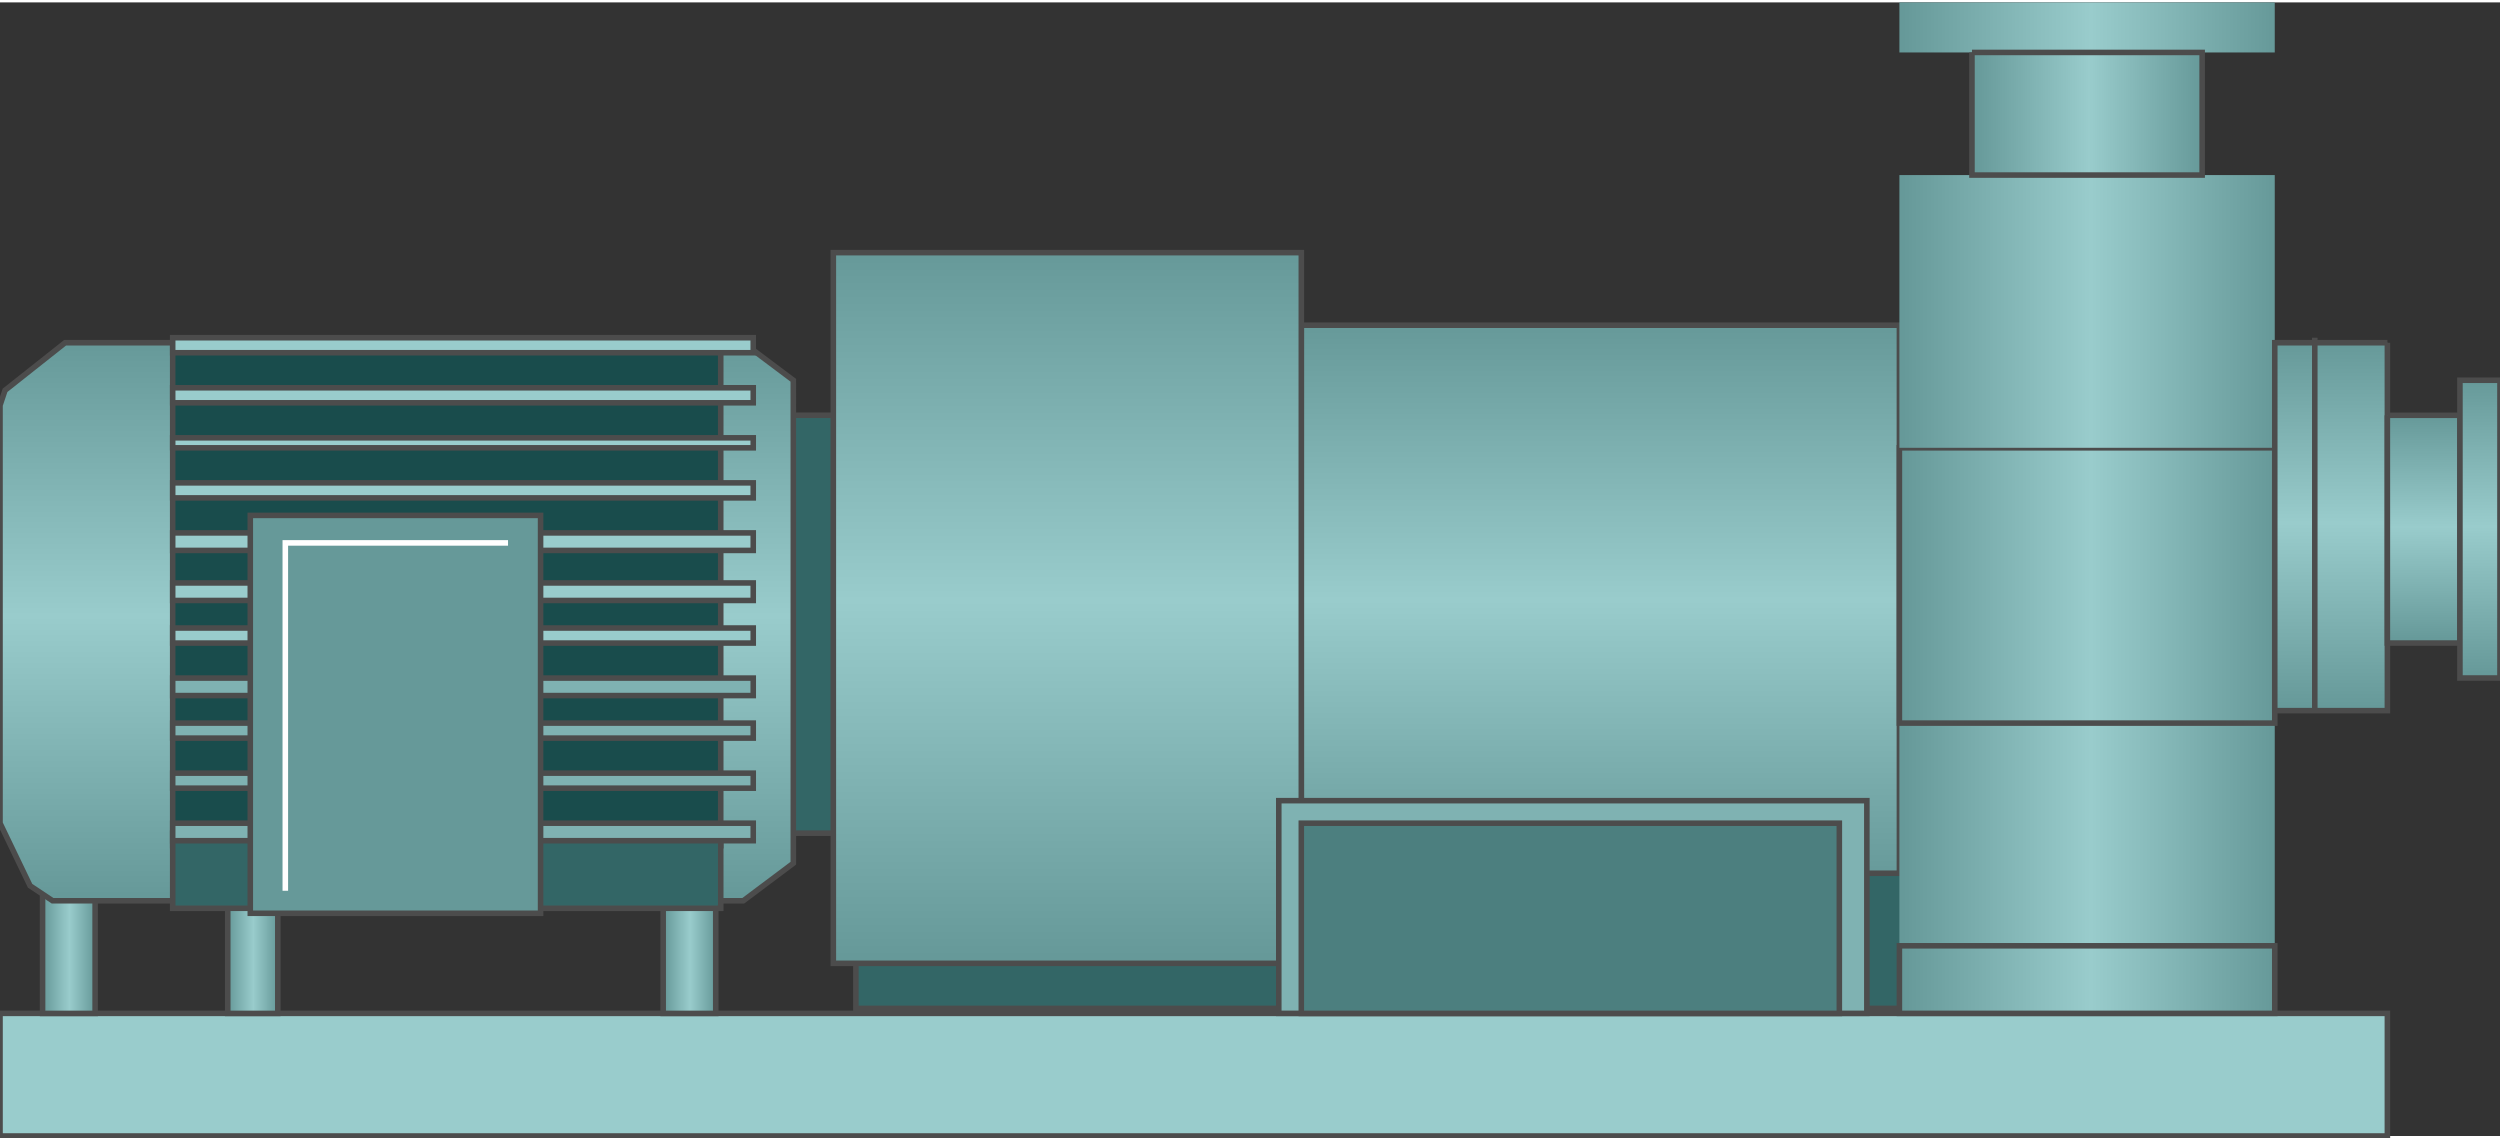 <!DOCTYPE svg PUBLIC "-//W3C//DTD SVG 1.1//EN" "http://www.w3.org/Graphics/SVG/1.1/DTD/svg11.dtd"><svg version="1.1" xmlns="http://www.w3.org/2000/svg" xmlns:xlink="http://www.w3.org/1999/xlink" width="112px" height="51px" viewBox="0 0 112.5 51.012" enable-background="new 0 0 112.5 51.012" xml:space="preserve">
<rect x="0" y="0" width="112.5" height="51.012" fill="#333333" stroke="none"/>
<g id="Group_Rotor_Support">
	<path fill="#99CCCC" stroke="#4C4C4C" stroke-width="0.25" d="M0.001,45.494h107.431v5.518H0.001V45.494z" />
	
		<linearGradient id="SVGID_1_" gradientUnits="userSpaceOnUse" x1="1.916" y1="8.276" x2="4.281" y2="8.276" gradientTransform="matrix(1 0 0 -1 0 51.012)">
		<stop offset="0.01" style="stop-color:#669999" />
		<stop offset="0.51" style="stop-color:#99CCCC" />
		<stop offset="1" style="stop-color:#669999" />
	</linearGradient>
	<path fill="url(#SVGID_1_)" stroke="#4C4C4C" stroke-width="0.25" d="M1.916,39.977h2.365v5.519H1.916V39.977z" />
	
		<linearGradient id="SVGID_2_" gradientUnits="userSpaceOnUse" x1="10.249" y1="8.276" x2="12.501" y2="8.276" gradientTransform="matrix(1 0 0 -1 0 51.012)">
		<stop offset="0.01" style="stop-color:#669999" />
		<stop offset="0.51" style="stop-color:#99CCCC" />
		<stop offset="1" style="stop-color:#669999" />
	</linearGradient>
	<path fill="url(#SVGID_2_)" stroke="#4C4C4C" stroke-width="0.25" d="M10.249,39.977h2.252v5.519h-2.252V39.977z" />
	
		<linearGradient id="SVGID_3_" gradientUnits="userSpaceOnUse" x1="29.843" y1="8.276" x2="32.208" y2="8.276" gradientTransform="matrix(1 0 0 -1 0 51.012)">
		<stop offset="0.01" style="stop-color:#669999" />
		<stop offset="0.51" style="stop-color:#99CCCC" />
		<stop offset="1" style="stop-color:#669999" />
	</linearGradient>
	<path fill="url(#SVGID_3_)" stroke="#4C4C4C" stroke-width="0.25" d="M29.843,39.977h2.365v5.519h-2.365V39.977z" />
</g>
<g id="Group_Suction_Motor_Chamber">
	<path fill="#336666" stroke="#4C4C4C" stroke-width="0.25" d="M35.249,18.58h2.703v18.806h-2.703V18.58z" />
	
		<linearGradient id="SVGID_4_" gradientUnits="userSpaceOnUse" x1="17.85" y1="10.585" x2="17.85" y2="35.698" gradientTransform="matrix(1 0 0 -1 0 51.012)">
		<stop offset="0.01" style="stop-color:#669999" />
		<stop offset="0.51" style="stop-color:#99CCCC" />
		<stop offset="1" style="stop-color:#669999" />
	</linearGradient>
	<path fill="url(#SVGID_4_)" stroke="#4C4C4C" stroke-width="0.25" d="M2.93,40.427h30.517l2.252-1.689V17.004l-2.252-1.689h-0.451   h-0.563H2.93l-2.703,2.141L0.001,18.13v0.676v0.676v17.454l1.352,2.815l1.014,0.676H2.93" />
</g>
<g id="Group_HeatSink_Shade">
	<path fill="#194C4C" stroke="#4C4C4C" stroke-width="0.25" d="M7.771,15.54h24.662v22.409H7.771V15.54z" />
	<path fill="#336666" stroke="#4C4C4C" stroke-width="0.25" d="M7.771,37.386h24.662v3.379H7.771V37.386z" />
</g>
<g id="Group_HeatSink">
	<path fill="#7FB2B2" stroke="#4C4C4C" stroke-width="0.25" d="M7.771,34.684h26.125v0.676H7.771V34.684z" />
	<path fill="#7FB2B2" stroke="#4C4C4C" stroke-width="0.25" d="M7.771,32.432h26.125v0.675H7.771V32.432z" />
	<path fill="#7FB2B2" stroke="#4C4C4C" stroke-width="0.25" d="M7.771,30.406h26.125v0.787H7.771V30.406z" />
	<path fill="#99CCCC" stroke="#4C4C4C" stroke-width="0.25" d="M7.771,28.153h26.125v0.677H7.771V28.153z" />
	<path fill="#99CCCC" stroke="#4C4C4C" stroke-width="0.25" d="M7.771,26.125h26.125v0.788H7.771V26.125z" />
	<path fill="#99CCCC" stroke="#4C4C4C" stroke-width="0.25" d="M7.771,23.873h26.125v0.788H7.771V23.873z" />
	<path fill="#99CCCC" stroke="#4C4C4C" stroke-width="0.25" d="M7.771,21.621h26.125v0.676H7.771V21.621z" />
	<path fill="#99CCCC" stroke="#4C4C4C" stroke-width="0.25" d="M7.771,19.594h26.125v0.45H7.771V19.594z" />
	<path fill="#99CCCC" stroke="#4C4C4C" stroke-width="0.25" d="M7.771,17.342h26.125v0.676H7.771V17.342z" />
	<path fill="#99CCCC" stroke="#4C4C4C" stroke-width="0.25" d="M7.771,15.09h26.125v0.675H7.771V15.09z" />
	<path fill="#7FB2B2" stroke="#4C4C4C" stroke-width="0.25" d="M7.771,36.936h26.125v0.788H7.771V36.936z" />
</g>
<g id="Group_Indicator">
	<path fill="#669999" stroke="#4C4C4C" stroke-width="0.25" d="M11.263,40.99h13.063V23.085H11.263V40.99z" />
	<path fill="none" stroke="#FFFFFF" stroke-width="0.25" d="M12.839,39.977V24.323h10.022" />
</g>
<g id="Group_Volute_Chamber">
	
		<linearGradient id="SVGID_5_" gradientUnits="userSpaceOnUse" x1="72.016" y1="11.26" x2="72.016" y2="36.486" gradientTransform="matrix(1 0 0 -1 0 51.012)">
		<stop offset="0.01" style="stop-color:#669999" />
		<stop offset="0.51" style="stop-color:#99CCCC" />
		<stop offset="1" style="stop-color:#669999" />
	</linearGradient>
	<path fill="url(#SVGID_5_)" stroke="#4C4C4C" stroke-width="0.25" d="M58.559,14.527h26.914v25.226H58.559V14.527z" />
	<path fill="#336666" stroke="#4C4C4C" stroke-width="0.25" d="M38.514,39.188h47.521v6.081H38.514V39.188z" />
	
		<linearGradient id="SVGID_6_" gradientUnits="userSpaceOnUse" x1="48.029" y1="7.77" x2="48.029" y2="39.752" gradientTransform="matrix(1 0 0 -1 0 51.012)">
		<stop offset="0.01" style="stop-color:#669999" />
		<stop offset="0.51" style="stop-color:#99CCCC" />
		<stop offset="1" style="stop-color:#669999" />
	</linearGradient>
	<path fill="url(#SVGID_6_)" stroke="#4C4C4C" stroke-width="0.25" d="M37.5,11.261h21.059v31.981H37.5V11.261z" />
</g>
<g id="Group_Plastic_Pump_casing">
	<path fill="#7FB2B2" stroke="#4C4C4C" stroke-width="0.25" d="M57.545,35.922h26.463v9.572H57.545V35.922z" />
	<path fill="#4C7F7F" stroke="#4C4C4C" stroke-width="0.25" d="M58.559,36.936H82.77v8.56H58.559V36.936z" />
</g>
<g id="Group_Upstream_Pipe_Flange">
	
		<linearGradient id="SVGID_7_" gradientUnits="userSpaceOnUse" x1="85.473" y1="13.57" x2="102.363" y2="13.57" gradientTransform="matrix(1 0 0 -1 0 51.012)">
		<stop offset="0.01" style="stop-color:#669999" />
		<stop offset="0.51" style="stop-color:#99CCCC" />
		<stop offset="1" style="stop-color:#669999" />
	</linearGradient>
	<path fill="url(#SVGID_7_)" d="M85.473,32.432h16.891v10.021H85.473V32.432z" />
	
		<linearGradient id="SVGID_8_" gradientUnits="userSpaceOnUse" x1="85.473" y1="24.774" x2="102.363" y2="24.774" gradientTransform="matrix(1 0 0 -1 0 51.012)">
		<stop offset="0.01" style="stop-color:#669999" />
		<stop offset="0.51" style="stop-color:#99CCCC" />
		<stop offset="1" style="stop-color:#669999" />
	</linearGradient>
	<path fill="url(#SVGID_8_)" stroke="#4C4C4C" stroke-width="0.25" d="M85.473,20.044h16.891v12.388H85.473V20.044z" />
	
		<linearGradient id="SVGID_9_" gradientUnits="userSpaceOnUse" x1="85.473" y1="37.106" x2="102.363" y2="37.106" gradientTransform="matrix(1 0 0 -1 0 51.012)">
		<stop offset="0.01" style="stop-color:#669999" />
		<stop offset="0.51" style="stop-color:#99CCCC" />
		<stop offset="1" style="stop-color:#669999" />
	</linearGradient>
	<path fill="url(#SVGID_9_)" d="M85.473,7.77h16.891v12.274H85.473V7.77z" />
	
		<linearGradient id="SVGID_10_" gradientUnits="userSpaceOnUse" x1="85.473" y1="7.038" x2="102.363" y2="7.038" gradientTransform="matrix(1 0 0 -1 0 51.012)">
		<stop offset="0.01" style="stop-color:#669999" />
		<stop offset="0.51" style="stop-color:#99CCCC" />
		<stop offset="1" style="stop-color:#669999" />
	</linearGradient>
	<path fill="url(#SVGID_10_)" stroke="#4C4C4C" stroke-width="0.25" d="M85.473,45.494h16.891v-3.041H85.473V45.494z" />
	
		<linearGradient id="SVGID_11_" gradientUnits="userSpaceOnUse" x1="85.473" y1="49.886" x2="102.363" y2="49.886" gradientTransform="matrix(1 0 0 -1 0 51.012)">
		<stop offset="0.01" style="stop-color:#669999" />
		<stop offset="0.51" style="stop-color:#99CCCC" />
		<stop offset="1" style="stop-color:#669999" />
	</linearGradient>
	<path fill="url(#SVGID_11_)" d="M85.473,0h16.891v2.252H85.473V0" />
	
		<linearGradient id="SVGID_12_" gradientUnits="userSpaceOnUse" x1="88.738" y1="46.001" x2="99.098" y2="46.001" gradientTransform="matrix(1 0 0 -1 0 51.012)">
		<stop offset="0.01" style="stop-color:#669999" />
		<stop offset="0.51" style="stop-color:#99CCCC" />
		<stop offset="1" style="stop-color:#669999" />
	</linearGradient>
	<path fill="url(#SVGID_12_)" stroke="#4C4C4C" stroke-width="0.25" d="M88.738,2.252h10.359V7.77H88.738V2.252" />
</g>
<g id="Group_Downstream_Pipe_Flange">
	
		<linearGradient id="SVGID_13_" gradientUnits="userSpaceOnUse" x1="104.897" y1="19.143" x2="104.897" y2="35.698" gradientTransform="matrix(1 0 0 -1 0 51.012)">
		<stop offset="0.01" style="stop-color:#669999" />
		<stop offset="0.51" style="stop-color:#99CCCC" />
		<stop offset="1" style="stop-color:#669999" />
	</linearGradient>
	<path fill="url(#SVGID_13_)" stroke="#4C4C4C" stroke-width="0.25" d="M107.432,15.315v16.555h-5.068V15.315H107.432" />
	
		<linearGradient id="SVGID_14_" gradientUnits="userSpaceOnUse" x1="104.165" y1="19.144" x2="104.165" y2="35.923" gradientTransform="matrix(1 0 0 -1 0 51.012)">
		<stop offset="0.01" style="stop-color:#669999" />
		<stop offset="0.51" style="stop-color:#99CCCC" />
		<stop offset="1" style="stop-color:#669999" />
	</linearGradient>
	<path fill="url(#SVGID_14_)" stroke="#4C4C4C" stroke-width="0.25" d="M104.165,15.09v16.778" />
	
		<linearGradient id="SVGID_15_" gradientUnits="userSpaceOnUse" x1="109.064" y1="22.184" x2="109.064" y2="32.432" gradientTransform="matrix(1 0 0 -1 0 51.012)">
		<stop offset="0.01" style="stop-color:#669999" />
		<stop offset="0.51" style="stop-color:#99CCCC" />
		<stop offset="1" style="stop-color:#669999" />
	</linearGradient>
	<path fill="url(#SVGID_15_)" stroke="#4C4C4C" stroke-width="0.25" d="M107.432,18.58v10.248h3.267V18.58H107.432" />
	
		<linearGradient id="SVGID_16_" gradientUnits="userSpaceOnUse" x1="111.598" y1="20.609" x2="111.598" y2="34.008" gradientTransform="matrix(1 0 0 -1 0 51.012)">
		<stop offset="0.01" style="stop-color:#669999" />
		<stop offset="0.51" style="stop-color:#99CCCC" />
		<stop offset="1" style="stop-color:#669999" />
	</linearGradient>
	<path fill="url(#SVGID_16_)" stroke="#4C4C4C" stroke-width="0.25" d="M112.498,17.004v13.399h-1.801V17.004H112.498" />
</g>
</svg>